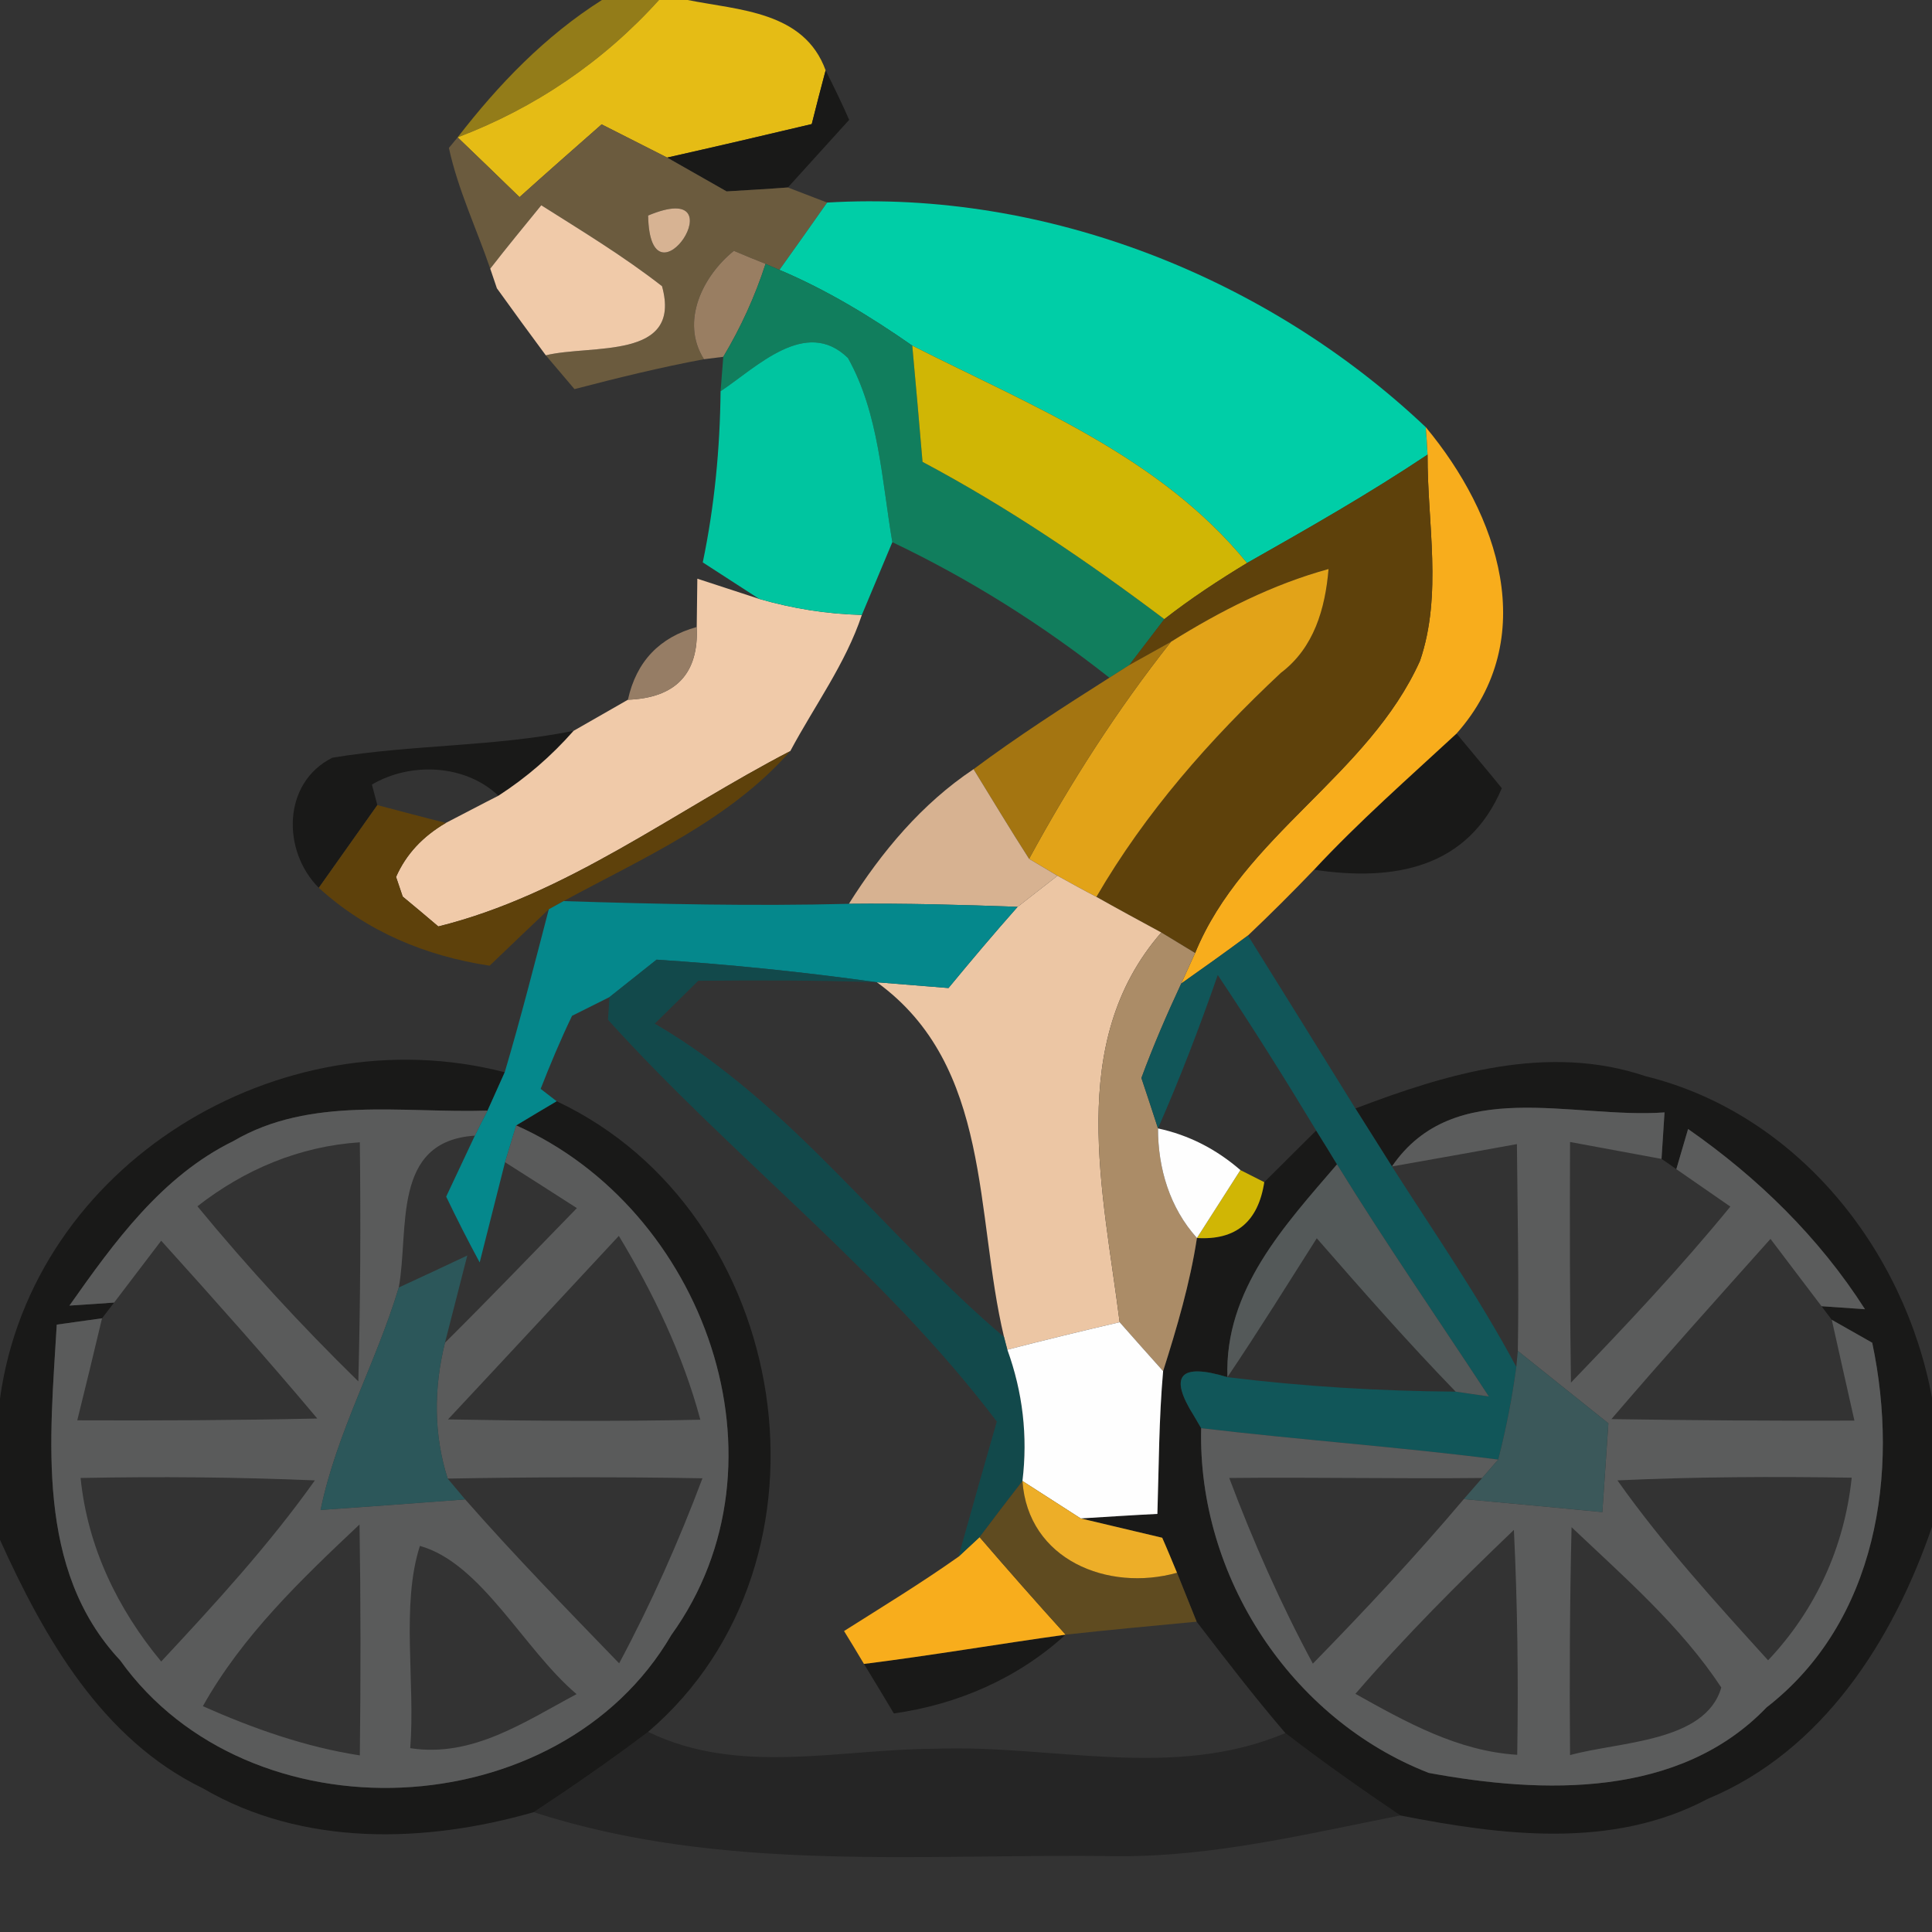 <?xml version="1.0" encoding="UTF-8" ?>
<!DOCTYPE svg PUBLIC "-//W3C//DTD SVG 1.1//EN" "http://www.w3.org/Graphics/SVG/1.1/DTD/svg11.dtd">
<svg width="64pt" height="64pt" viewBox="0 0 64 64" version="1.1" xmlns="http://www.w3.org/2000/svg">
<rect x="0" y="0" width="64" height="64" fill="#333333" stroke="none"/>
<g id="#a38915d8">
<path fill="#a38915" opacity="0.85" d=" M 19.94 0.00 L 21.83 0.00 C 19.99 2.04 17.72 3.58 15.16 4.55 C 16.51 2.80 18.06 1.19 19.94 0.00 Z" />
</g>
<g id="#e5bc15fd">
<path fill="#e5bc15" opacity="1.00" d=" M 21.83 0.00 L 22.78 0.00 C 24.47 0.34 26.64 0.37 27.35 2.33 C 27.23 2.77 27.00 3.67 26.89 4.11 C 25.29 4.49 23.70 4.86 22.10 5.22 C 21.38 4.85 20.65 4.49 19.93 4.12 C 19.02 4.92 18.11 5.72 17.21 6.53 C 16.53 5.87 15.85 5.21 15.16 4.55 C 17.72 3.58 19.99 2.04 21.83 0.00 M 22.27 2.25 C 22.80 2.79 22.80 2.79 22.27 2.25 Z" />
</g>
<g id="#6a4e0eff">
<path fill="#6a4e0e" opacity="1.00" d=" M 22.27 2.25 C 22.80 2.79 22.80 2.79 22.27 2.25 Z" />
</g>
<g id="#191918fd">
<path fill="#191918" opacity="1.00" d=" M 27.35 2.33 C 27.62 2.87 27.89 3.42 28.13 3.97 C 27.62 4.53 26.61 5.65 26.10 6.21 C 25.59 6.25 24.58 6.31 24.07 6.34 C 23.58 6.06 22.59 5.50 22.10 5.22 C 23.70 4.86 25.29 4.49 26.89 4.11 C 27.00 3.67 27.23 2.77 27.35 2.33 Z" />
<path fill="#191918" opacity="1.00" d=" M 11.01 25.10 C 13.66 24.66 16.37 24.74 19.00 24.21 C 18.27 25.04 17.44 25.76 16.51 26.36 C 15.41 25.31 13.59 25.24 12.32 25.99 L 12.50 26.67 C 12.02 27.35 11.05 28.72 10.56 29.41 C 9.34 28.19 9.35 25.93 11.01 25.10 Z" />
<path fill="#191918" opacity="1.00" d=" M 43.53 28.81 C 45.02 27.21 46.65 25.78 48.25 24.30 C 48.62 24.75 49.38 25.65 49.75 26.11 C 48.63 28.76 46.18 29.21 43.53 28.81 Z" />
<path fill="#191918" opacity="1.00" d=" M 0.00 46.33 C 1.07 38.57 9.26 33.59 16.72 35.52 C 16.58 35.84 16.29 36.47 16.15 36.79 C 13.34 36.88 10.28 36.30 7.73 37.80 C 5.36 38.96 3.78 41.15 2.30 43.25 L 3.78 43.15 C 3.68 43.28 3.48 43.54 3.38 43.67 L 1.88 43.88 C 1.66 47.65 1.16 51.99 3.98 55.00 C 8.25 60.98 18.52 60.54 22.24 54.16 C 26.37 48.43 23.33 40.05 17.10 37.28 C 17.43 37.08 18.10 36.68 18.44 36.48 C 26.25 40.15 28.11 51.69 21.47 57.37 C 20.24 58.30 18.97 59.18 17.68 60.03 C 14.09 61.06 10.04 61.18 6.72 59.24 C 3.38 57.62 1.47 54.26 0.00 51.01 L 0.00 46.33 Z" />
<path fill="#191918" opacity="1.00" d=" M 44.90 36.72 C 47.94 35.56 51.28 34.56 54.51 35.65 C 59.50 36.88 63.08 41.35 64.00 46.30 L 64.00 50.58 C 62.71 54.34 60.38 58.01 56.57 59.59 C 53.41 61.27 49.75 60.80 46.39 60.14 C 45.09 59.26 43.81 58.36 42.58 57.41 C 41.55 56.21 40.60 54.97 39.64 53.72 C 39.48 53.32 39.15 52.50 38.99 52.10 C 38.87 51.81 38.63 51.23 38.50 50.94 C 37.83 50.78 36.48 50.46 35.80 50.30 C 36.44 50.26 37.70 50.18 38.34 50.15 C 38.39 48.57 38.39 46.99 38.53 45.42 C 38.99 43.97 39.42 42.51 39.65 41.01 C 40.94 41.09 41.68 40.47 41.88 39.16 C 42.31 38.73 43.17 37.88 43.60 37.45 C 43.78 37.73 44.12 38.29 44.29 38.57 C 42.55 40.60 40.56 42.73 40.66 45.62 C 39.08 45.14 38.71 45.57 39.55 46.90 L 39.79 47.31 C 39.67 52.22 42.76 56.95 47.33 58.73 C 51.12 59.43 55.63 59.57 58.52 56.56 C 62.18 53.72 62.93 48.79 62.02 44.48 L 60.68 43.72 C 60.60 43.61 60.42 43.38 60.34 43.27 L 61.78 43.37 C 60.26 40.99 58.23 39.01 55.92 37.40 L 55.53 38.73 C 55.41 38.64 55.16 38.47 55.04 38.39 L 55.14 36.85 C 52.09 37.07 48.17 35.63 46.11 38.64 C 45.81 38.16 45.20 37.20 44.90 36.72 Z" />
<path fill="#191918" opacity="1.00" d=" M 28.62 55.12 C 30.85 54.84 33.07 54.46 35.30 54.15 C 33.71 55.60 31.73 56.46 29.61 56.76 C 29.37 56.35 28.87 55.53 28.62 55.12 Z" />
</g>
<g id="#705f3fe7">
<path fill="#705f3f" opacity="0.91" d=" M 14.87 4.90 L 15.16 4.55 C 15.85 5.21 16.53 5.87 17.21 6.53 C 18.11 5.72 19.02 4.92 19.93 4.12 C 20.65 4.49 21.38 4.85 22.10 5.22 C 22.59 5.50 23.58 6.06 24.07 6.34 C 24.58 6.31 25.59 6.25 26.10 6.21 L 27.40 6.71 C 27.01 7.27 26.22 8.38 25.82 8.94 L 25.36 8.74 C 25.10 8.64 24.57 8.42 24.31 8.31 C 23.28 9.14 22.53 10.65 23.32 11.90 C 21.87 12.17 20.45 12.52 19.03 12.89 C 18.79 12.61 18.32 12.05 18.08 11.77 C 19.59 11.40 22.61 11.94 21.93 9.48 C 20.66 8.49 19.29 7.66 17.93 6.80 C 17.36 7.50 16.79 8.19 16.24 8.90 C 15.78 7.56 15.17 6.28 14.87 4.90 M 21.47 7.14 C 21.53 10.45 24.55 5.85 21.47 7.14 Z" />
</g>
<g id="#f0caa9ff">
<path fill="#f0caa9" opacity="1.00" d=" M 16.24 8.90 C 16.79 8.19 17.36 7.50 17.93 6.80 C 19.29 7.66 20.66 8.49 21.93 9.48 C 22.61 11.94 19.59 11.40 18.08 11.77 C 17.67 11.22 16.86 10.11 16.46 9.55 L 16.24 8.90 Z" />
<path fill="#f0caa9" opacity="1.00" d=" M 23.10 19.17 C 23.61 19.34 24.64 19.67 25.15 19.84 C 26.26 20.16 27.39 20.34 28.55 20.37 C 28.01 21.99 26.98 23.38 26.18 24.88 C 22.34 26.87 18.76 29.64 14.52 30.69 C 14.23 30.44 13.63 29.94 13.34 29.70 L 13.12 29.05 C 13.45 28.30 14.00 27.71 14.77 27.26 C 15.20 27.04 16.07 26.58 16.51 26.36 C 17.44 25.76 18.27 25.04 19.00 24.21 C 19.45 23.95 20.35 23.44 20.80 23.18 C 22.39 23.12 23.15 22.31 23.08 20.77 L 23.10 19.17 Z" />
</g>
<g id="#d7b393fe">
<path fill="#d7b393" opacity="1.00" d=" M 21.47 7.14 C 24.55 5.85 21.53 10.45 21.47 7.14 Z" />
</g>
<g id="#00cea7ff">
<path fill="#00cea7" opacity="1.00" d=" M 27.40 6.71 C 34.66 6.28 42.00 9.20 47.23 14.15 C 47.25 14.38 47.28 14.83 47.29 15.06 C 45.36 16.35 43.34 17.50 41.31 18.65 C 38.42 15.11 34.17 13.45 30.22 11.45 C 28.83 10.48 27.38 9.60 25.82 8.94 C 26.22 8.38 27.01 7.27 27.40 6.71 Z" />
</g>
<g id="#997e62fd">
<path fill="#997e62" opacity="1.00" d=" M 24.31 8.31 C 24.57 8.42 25.10 8.64 25.36 8.74 C 25.01 9.82 24.54 10.85 23.96 11.82 L 23.32 11.90 C 22.53 10.65 23.28 9.14 24.31 8.31 Z" />
</g>
<g id="#11805efa">
<path fill="#11805e" opacity="0.98" d=" M 25.36 8.74 L 25.82 8.94 C 27.38 9.60 28.83 10.48 30.22 11.45 C 30.34 12.73 30.45 14.02 30.56 15.30 C 33.38 16.80 36.02 18.59 38.57 20.51 C 38.28 20.89 37.70 21.65 37.41 22.03 C 37.24 22.14 36.91 22.35 36.75 22.45 C 34.52 20.69 32.12 19.18 29.56 17.96 C 29.21 15.91 29.12 13.70 28.09 11.86 C 26.69 10.49 25.05 12.18 23.87 12.96 L 23.96 11.82 C 24.54 10.85 25.01 9.82 25.36 8.74 Z" />
</g>
<g id="#00c5a0ff">
<path fill="#00c5a0" opacity="1.00" d=" M 23.87 12.96 C 25.05 12.18 26.69 10.49 28.09 11.86 C 29.12 13.70 29.21 15.91 29.56 17.96 C 29.31 18.56 28.80 19.77 28.55 20.37 C 27.39 20.34 26.26 20.16 25.15 19.84 C 24.68 19.54 23.75 18.93 23.28 18.63 C 23.67 16.76 23.85 14.86 23.87 12.96 Z" />
</g>
<g id="#d0b605ff">
<path fill="#d0b605" opacity="1.00" d=" M 30.22 11.45 C 34.17 13.45 38.42 15.11 41.31 18.65 C 40.37 19.22 39.44 19.83 38.57 20.51 C 36.02 18.59 33.38 16.80 30.56 15.30 C 30.45 14.02 30.34 12.73 30.22 11.45 Z" />
<path fill="#d0b605" opacity="1.00" d=" M 39.65 41.01 C 40.01 40.45 40.73 39.32 41.09 38.76 L 41.88 39.16 C 41.68 40.47 40.94 41.09 39.65 41.01 Z" />
</g>
<g id="#f8ad1cff">
<path fill="#f8ad1c" opacity="1.00" d=" M 47.23 14.15 C 49.63 17.03 51.05 21.14 48.25 24.30 C 46.65 25.78 45.02 27.21 43.53 28.81 C 42.82 29.55 42.09 30.28 41.34 30.99 C 40.61 31.53 39.87 32.06 39.13 32.58 L 39.59 31.57 C 41.18 27.69 45.33 25.69 47.04 21.89 C 47.79 19.69 47.28 17.32 47.29 15.06 C 47.28 14.83 47.25 14.38 47.23 14.15 Z" />
<path fill="#f8ad1c" opacity="1.00" d=" M 31.75 51.57 L 32.45 50.92 C 33.38 52.00 34.33 53.08 35.30 54.15 C 33.07 54.46 30.85 54.84 28.62 55.12 C 28.46 54.85 28.13 54.30 27.96 54.03 C 29.24 53.22 30.52 52.44 31.75 51.57 Z" />
</g>
<g id="#5e410bff">
<path fill="#5e410b" opacity="1.00" d=" M 41.31 18.65 C 43.34 17.50 45.36 16.35 47.29 15.06 C 47.28 17.32 47.79 19.69 47.04 21.89 C 45.33 25.69 41.18 27.69 39.59 31.57 L 38.47 30.89 C 37.93 30.60 36.85 30.01 36.32 29.71 C 37.94 26.92 40.08 24.49 42.43 22.29 C 43.53 21.46 43.90 20.16 44.01 18.85 C 42.15 19.36 40.42 20.24 38.79 21.26 L 37.41 22.03 C 37.70 21.65 38.28 20.89 38.57 20.51 C 39.44 19.83 40.37 19.22 41.31 18.65 Z" />
<path fill="#5e410b" opacity="1.00" d=" M 14.52 30.69 C 18.76 29.64 22.34 26.87 26.18 24.88 C 24.16 27.18 21.30 28.42 18.67 29.85 C 18.55 29.92 18.30 30.05 18.18 30.12 C 17.69 30.58 16.71 31.52 16.22 31.99 C 14.10 31.67 12.15 30.86 10.56 29.41 C 11.05 28.72 12.02 27.35 12.50 26.67 C 13.07 26.82 14.20 27.12 14.77 27.26 C 14.00 27.71 13.45 28.30 13.12 29.05 L 13.34 29.70 C 13.63 29.94 14.23 30.44 14.52 30.69 Z" />
</g>
<g id="#e2a318ff">
<path fill="#e2a318" opacity="1.00" d=" M 38.79 21.26 C 40.42 20.24 42.15 19.36 44.01 18.85 C 43.90 20.16 43.53 21.46 42.43 22.29 C 40.08 24.49 37.94 26.92 36.32 29.71 C 35.99 29.54 35.35 29.19 35.03 29.01 L 34.09 28.45 C 35.46 25.93 37.01 23.51 38.79 21.26 Z" />
</g>
<g id="#a98b6fd6">
<path fill="#a98b6f" opacity="0.84" d=" M 20.80 23.18 C 21.08 21.91 21.85 21.11 23.08 20.77 C 23.15 22.31 22.39 23.12 20.80 23.18 Z" />
</g>
<g id="#af7b0ee9">
<path fill="#af7b0e" opacity="0.91" d=" M 36.75 22.45 C 36.91 22.35 37.24 22.14 37.41 22.03 L 38.79 21.26 C 37.01 23.51 35.46 25.93 34.09 28.45 C 33.46 27.47 32.86 26.47 32.25 25.48 C 33.70 24.40 35.22 23.42 36.75 22.45 Z" />
</g>
<g id="#d7b291ff">
<path fill="#d7b291" opacity="1.00" d=" M 28.12 29.94 C 29.21 28.21 30.54 26.62 32.25 25.48 C 32.86 26.47 33.46 27.47 34.09 28.45 L 35.03 29.01 C 34.70 29.27 34.04 29.78 33.71 30.04 C 31.85 29.97 29.98 29.92 28.12 29.94 Z" />
</g>
<g id="#ecc6a4ff">
<path fill="#ecc6a4" opacity="1.00" d=" M 33.71 30.04 C 34.04 29.78 34.70 29.27 35.03 29.01 C 35.35 29.19 35.99 29.54 36.32 29.71 C 36.85 30.01 37.93 30.60 38.47 30.89 C 35.30 34.53 36.55 39.49 37.09 43.80 C 35.84 44.09 34.61 44.39 33.37 44.71 C 33.34 44.61 33.29 44.40 33.26 44.29 C 32.29 40.24 32.87 35.31 29.05 32.54 L 29.06 32.54 C 29.65 32.59 30.83 32.68 31.42 32.73 C 32.17 31.82 32.93 30.92 33.71 30.04 Z" />
</g>
<g id="#038d92f0">
<path fill="#038d92" opacity="0.94" d=" M 18.18 30.12 C 18.30 30.05 18.55 29.92 18.67 29.85 C 21.82 29.95 24.97 30.02 28.12 29.94 C 29.98 29.92 31.85 29.97 33.71 30.04 C 32.93 30.92 32.17 31.82 31.42 32.73 C 30.83 32.68 29.65 32.59 29.06 32.54 C 26.63 32.20 24.20 31.95 21.75 31.79 C 21.36 32.10 20.58 32.72 20.19 33.03 L 18.95 33.65 C 18.57 34.44 18.23 35.25 17.91 36.07 L 18.44 36.48 C 18.10 36.68 17.43 37.08 17.10 37.28 L 16.73 38.50 C 16.52 39.33 16.10 40.99 15.89 41.82 C 15.50 41.10 15.13 40.37 14.78 39.64 L 15.73 37.62 C 15.83 37.41 16.04 37.00 16.15 36.79 C 16.29 36.47 16.58 35.84 16.72 35.52 C 17.25 33.73 17.71 31.92 18.18 30.12 Z" />
</g>
<g id="#ab8c67fe">
<path fill="#ab8c67" opacity="1.00" d=" M 38.47 30.89 L 39.59 31.57 L 39.13 32.58 C 38.65 33.61 38.20 34.65 37.81 35.71 C 37.95 36.13 38.23 36.97 38.36 37.38 C 38.36 38.71 38.75 40.01 39.65 41.01 C 39.42 42.51 38.99 43.97 38.53 45.42 C 38.17 45.02 37.45 44.21 37.09 43.80 C 36.55 39.49 35.30 34.53 38.47 30.89 Z" />
</g>
<g id="#0b5c5fd9">
<path fill="#0b5c5f" opacity="0.85" d=" M 39.13 32.58 C 39.87 32.06 40.61 31.53 41.34 30.99 C 42.53 32.90 43.72 34.81 44.90 36.72 C 45.20 37.20 45.81 38.16 46.11 38.64 C 47.51 40.83 49.00 42.98 50.23 45.28 C 50.09 46.32 49.89 47.34 49.63 48.35 C 46.35 47.93 43.06 47.70 39.79 47.31 L 39.55 46.90 C 38.71 45.57 39.08 45.14 40.66 45.62 C 43.17 45.93 45.69 46.08 48.22 46.10 C 48.50 46.14 49.05 46.22 49.32 46.26 C 47.64 43.70 45.90 41.18 44.29 38.57 C 44.12 38.29 43.78 37.73 43.60 37.45 C 42.55 35.71 41.47 33.99 40.34 32.30 C 39.74 34.02 39.09 35.72 38.36 37.38 C 38.23 36.97 37.95 36.13 37.81 35.71 C 38.20 34.65 38.65 33.61 39.13 32.58 Z" />
</g>
<g id="#085053c3">
<path fill="#085053" opacity="0.76" d=" M 20.19 33.03 C 20.58 32.72 21.36 32.10 21.75 31.79 C 24.20 31.95 26.63 32.20 29.06 32.54 L 29.05 32.54 C 27.08 32.47 25.10 32.47 23.13 32.49 C 22.65 32.96 22.17 33.44 21.69 33.91 C 26.22 36.54 29.31 40.94 33.26 44.29 C 33.29 44.40 33.34 44.61 33.37 44.71 C 33.88 46.12 34.05 47.57 33.87 49.06 C 33.51 49.52 32.80 50.45 32.45 50.92 L 31.75 51.57 C 32.17 50.07 32.59 48.58 33.02 47.09 C 29.28 42.14 24.28 38.37 20.14 33.78 L 20.19 33.03 Z" />
</g>
<g id="#0102020b">
<path fill="#010202" opacity="0.04" d=" M 38.36 37.38 C 39.09 35.72 39.74 34.02 40.34 32.30 C 41.47 33.99 42.55 35.71 43.60 37.45 C 43.17 37.88 42.31 38.73 41.88 39.16 L 41.09 38.76 C 40.28 38.06 39.38 37.60 38.36 37.38 Z" />
</g>
<g id="#616262db">
<path fill="#616262" opacity="0.86" d=" M 7.73 37.80 C 10.28 36.30 13.34 36.88 16.15 36.79 C 16.04 37.00 15.83 37.41 15.73 37.62 C 12.96 37.80 13.56 40.72 13.21 42.65 C 12.46 45.15 11.15 47.45 10.62 50.02 C 12.22 49.91 13.82 49.79 15.41 49.67 C 17.05 51.54 18.79 53.32 20.51 55.10 C 21.57 53.12 22.48 51.07 23.27 48.97 C 20.46 48.92 17.65 48.93 14.83 48.98 C 14.36 47.51 14.37 45.97 14.74 44.48 C 16.22 43.01 17.66 41.51 19.11 40.02 C 18.52 39.64 17.33 38.88 16.73 38.50 L 17.10 37.28 C 23.33 40.05 26.37 48.43 22.24 54.16 C 18.52 60.54 8.25 60.98 3.98 55.00 C 1.16 51.99 1.66 47.65 1.88 43.88 L 3.38 43.67 C 3.18 44.52 2.77 46.21 2.56 47.05 C 5.21 47.06 7.86 47.05 10.51 46.99 C 8.83 44.99 7.09 43.04 5.34 41.10 C 4.95 41.61 4.17 42.64 3.78 43.15 L 2.30 43.25 C 3.78 41.15 5.36 38.96 7.73 37.80 M 6.54 39.96 C 8.21 41.99 9.99 43.92 11.87 45.76 C 11.94 43.12 11.95 40.48 11.92 37.84 C 9.93 37.97 8.10 38.74 6.54 39.96 M 14.84 47.02 C 17.63 47.07 20.42 47.09 23.20 47.03 C 22.62 44.87 21.65 42.85 20.50 40.94 C 18.61 42.97 16.73 45.00 14.84 47.02 M 2.67 48.96 C 2.90 51.24 3.89 53.29 5.34 55.04 C 7.13 53.12 8.91 51.18 10.43 49.04 C 7.85 48.93 5.26 48.91 2.67 48.96 M 6.72 56.52 C 8.39 57.26 10.11 57.87 11.92 58.15 C 11.95 55.60 11.95 53.05 11.91 50.50 C 9.98 52.32 8.03 54.18 6.72 56.52 M 13.59 57.91 C 15.65 58.23 17.37 57.04 19.10 56.12 C 17.35 54.64 15.95 51.78 13.91 51.21 C 13.28 53.16 13.76 55.73 13.59 57.91 Z" />
</g>
<g id="#fefefeff">
<path fill="#fefefe" opacity="1.00" d=" M 38.36 37.38 C 39.38 37.60 40.28 38.06 41.09 38.76 C 40.73 39.32 40.01 40.45 39.65 41.01 C 38.75 40.01 38.36 38.71 38.36 37.38 Z" />
<path fill="#fefefe" opacity="1.00" d=" M 33.37 44.71 C 34.61 44.39 35.84 44.09 37.09 43.80 C 37.45 44.21 38.17 45.02 38.53 45.42 C 38.39 46.99 38.39 48.57 38.34 50.15 C 37.70 50.18 36.44 50.26 35.80 50.30 C 35.32 49.99 34.35 49.37 33.87 49.06 C 34.05 47.57 33.88 46.12 33.37 44.71 Z" />
</g>
<g id="#626363dc">
<path fill="#626363" opacity="0.86" d=" M 46.11 38.64 C 48.17 35.63 52.09 37.07 55.14 36.85 L 55.04 38.39 C 54.28 38.25 52.77 37.97 52.01 37.83 C 52.00 40.48 52.00 43.14 52.04 45.80 C 53.86 43.91 55.66 42.00 57.32 39.97 C 56.87 39.66 55.98 39.04 55.53 38.73 L 55.92 37.40 C 58.23 39.01 60.26 40.99 61.78 43.37 L 60.34 43.27 C 59.91 42.71 59.07 41.59 58.65 41.04 C 56.88 43.02 55.11 44.99 53.38 47.01 C 56.06 47.05 58.74 47.07 61.43 47.06 C 61.24 46.23 60.87 44.56 60.68 43.72 L 62.02 44.48 C 62.93 48.79 62.18 53.72 58.52 56.56 C 55.63 59.57 51.12 59.43 47.33 58.73 C 42.76 56.95 39.67 52.22 39.79 47.31 C 43.06 47.70 46.35 47.93 49.63 48.35 L 49.10 48.96 C 46.30 48.99 43.51 48.93 40.72 48.96 C 41.51 51.06 42.42 53.12 43.49 55.11 C 45.22 53.34 46.90 51.54 48.49 49.66 C 50.02 49.80 51.55 49.94 53.08 50.09 C 53.13 49.36 53.23 47.89 53.28 47.15 C 52.28 46.35 51.28 45.55 50.28 44.75 C 50.32 42.47 50.27 40.19 50.25 37.90 C 49.21 38.09 47.14 38.46 46.11 38.64 M 53.58 49.04 C 55.08 51.16 56.83 53.08 58.57 55.00 C 60.15 53.33 61.10 51.24 61.34 48.95 C 58.75 48.91 56.16 48.92 53.58 49.04 M 44.90 56.11 C 46.58 57.05 48.30 58.01 50.26 58.13 C 50.30 55.65 50.27 53.16 50.15 50.68 C 48.33 52.42 46.55 54.20 44.90 56.11 M 52.06 50.59 C 52.00 53.11 51.99 55.62 52.01 58.14 C 53.63 57.69 56.50 57.72 57.02 55.90 C 55.68 53.87 53.82 52.26 52.06 50.59 Z" />
</g>
<g id="#5a5f5fdb">
<path fill="#5a5f5f" opacity="0.86" d=" M 44.29 38.57 C 45.90 41.18 47.64 43.70 49.32 46.26 C 49.05 46.22 48.50 46.14 48.22 46.10 C 46.63 44.46 45.12 42.74 43.62 41.02 C 42.64 42.56 41.68 44.11 40.66 45.62 C 40.56 42.73 42.55 40.60 44.29 38.57 Z" />
</g>
<g id="#2c595cf6">
<path fill="#2c595c" opacity="0.96" d=" M 13.21 42.65 C 13.97 42.30 14.72 41.95 15.48 41.59 L 14.74 44.48 C 14.37 45.97 14.36 47.51 14.83 48.98 L 15.41 49.67 C 13.82 49.79 12.22 49.91 10.62 50.02 C 11.15 47.45 12.46 45.15 13.21 42.65 Z" />
</g>
<g id="#0306060f">
<path fill="#030606" opacity="0.06" d=" M 40.66 45.62 C 41.68 44.11 42.64 42.56 43.62 41.02 C 45.12 42.74 46.63 44.46 48.22 46.10 C 45.69 46.08 43.17 45.93 40.66 45.62 Z" />
</g>
<g id="#3b585afb">
<path fill="#3b585a" opacity="1.00" d=" M 50.23 45.28 L 50.28 44.75 C 51.28 45.55 52.28 46.35 53.28 47.15 C 53.23 47.89 53.13 49.36 53.08 50.09 C 51.55 49.94 50.02 49.80 48.49 49.66 L 49.10 48.96 L 49.63 48.35 C 49.89 47.34 50.09 46.32 50.23 45.28 Z" />
</g>
<g id="#664f1ddb">
<path fill="#664f1d" opacity="0.86" d=" M 32.45 50.92 C 32.80 50.45 33.51 49.52 33.87 49.06 C 34.05 51.67 36.70 52.74 38.99 52.10 C 39.15 52.50 39.48 53.32 39.64 53.72 C 38.19 53.86 36.74 53.99 35.30 54.15 C 34.33 53.08 33.38 52.00 32.45 50.92 Z" />
</g>
<g id="#edae28ff">
<path fill="#edae28" opacity="1.00" d=" M 33.87 49.06 C 34.35 49.37 35.32 49.99 35.80 50.30 C 36.48 50.46 37.83 50.78 38.50 50.94 C 38.63 51.23 38.87 51.81 38.99 52.10 C 36.70 52.74 34.05 51.67 33.87 49.06 Z" />
</g>
<g id="#00000044">
<path fill="#000000" opacity="0.27" d=" M 17.68 60.03 C 18.97 59.18 20.24 58.30 21.47 57.37 C 24.47 58.83 27.79 57.94 30.96 57.93 C 34.84 57.78 38.85 58.99 42.58 57.41 C 43.81 58.36 45.09 59.26 46.39 60.14 C 43.29 60.75 40.19 61.51 37.01 61.49 C 30.55 61.39 23.93 62.06 17.68 60.03 Z" />
</g>
</svg>
